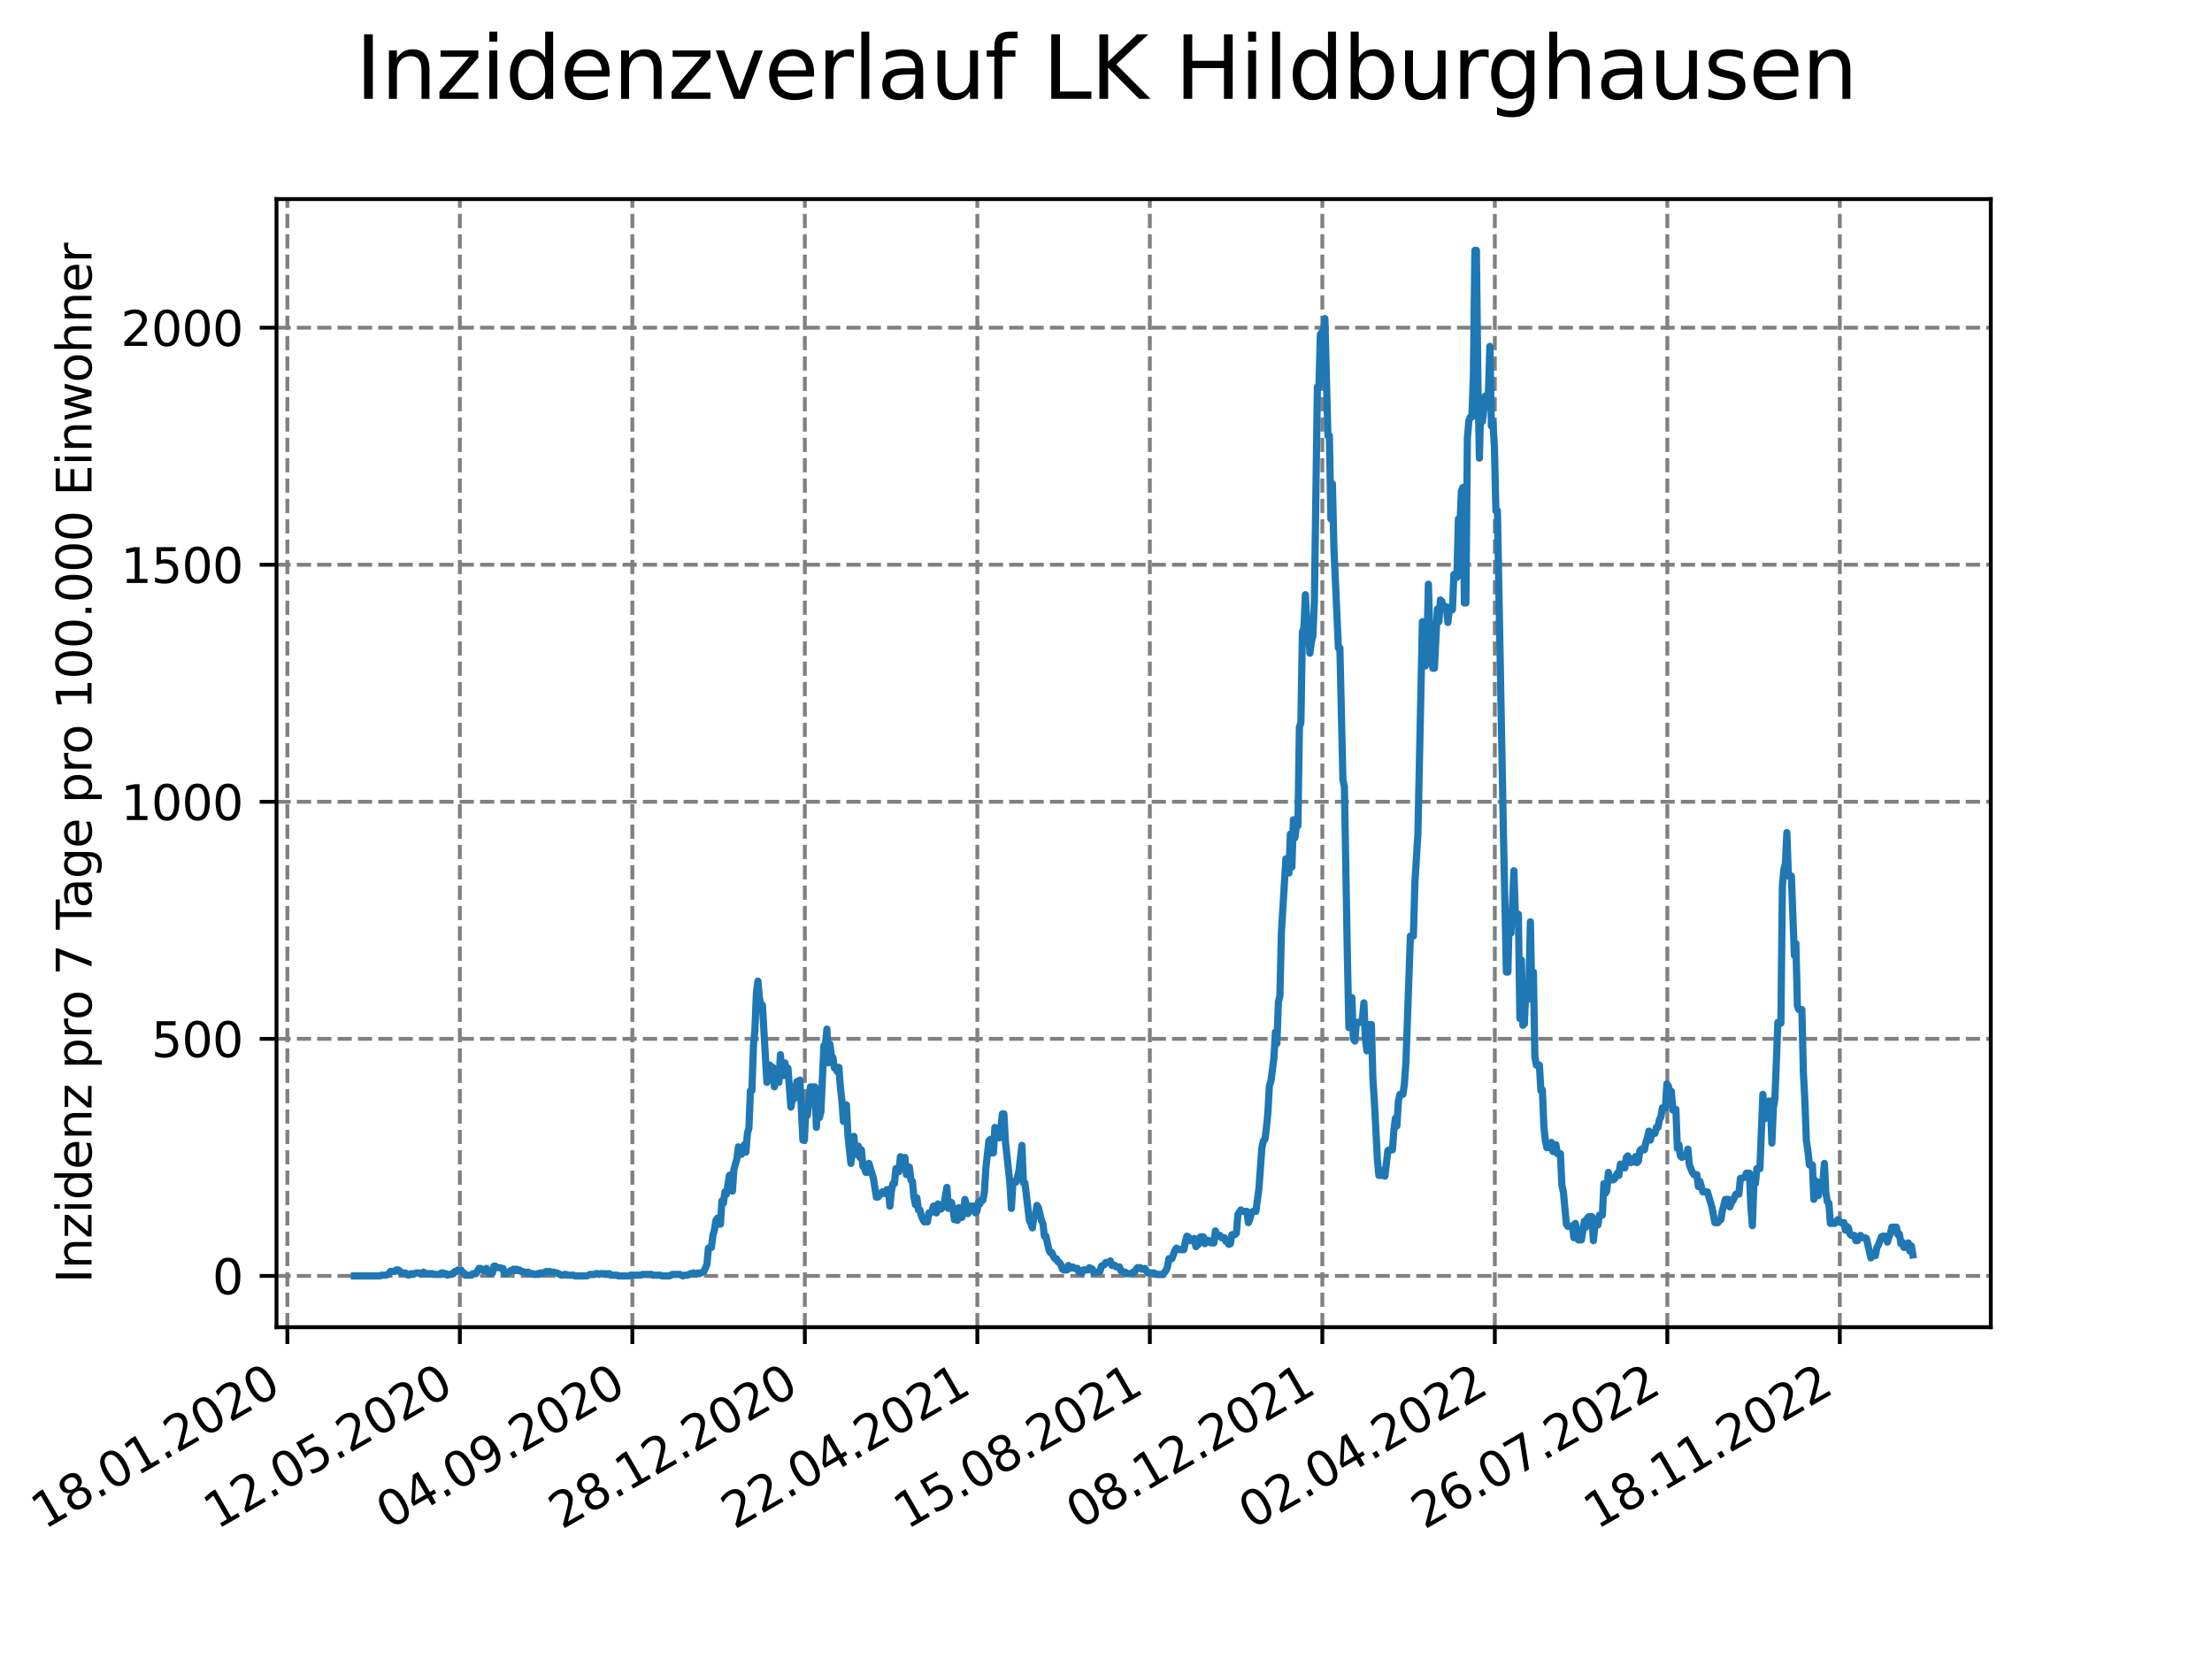 <?xml version="1.0" encoding="utf-8" standalone="no"?>
<!DOCTYPE svg PUBLIC "-//W3C//DTD SVG 1.1//EN"
  "http://www.w3.org/Graphics/SVG/1.1/DTD/svg11.dtd">
<svg xmlns:xlink="http://www.w3.org/1999/xlink" width="460.8pt" height="345.6pt" viewBox="0 0 460.8 345.6" xmlns="http://www.w3.org/2000/svg" version="1.1">
 <defs>
  <style type="text/css">*{stroke-linejoin: round; stroke-linecap: butt}</style>
 </defs>
 <g id="figure_1">
  <g id="patch_1">
   <path d="M 0 345.6 
L 460.8 345.6 
L 460.8 0 
L 0 0 
z
" style="fill: #ffffff"/>
  </g>
  <g id="axes_1">
   <g id="patch_2">
    <path d="M 57.6 276.48 
L 414.72 276.48 
L 414.72 41.472 
L 57.6 41.472 
z
" style="fill: #ffffff"/>
   </g>
   <g id="matplotlib.axis_1">
    <g id="xtick_1">
     <g id="line2d_1">
      <path d="M 59.863 276.48 
L 59.863 41.472 
" clip-path="url(#p489635bf9c)" style="fill: none; stroke-dasharray: 2.96,1.28; stroke-dashoffset: 0; stroke: #808080; stroke-width: 0.8"/>
     </g>
     <g id="line2d_2">
      <defs>
       <path id="m0b607a94d4" d="M 0 0 
L 0 3.5 
" style="stroke: #000000; stroke-width: 0.8"/>
      </defs>
      <g>
       <use xlink:href="#m0b607a94d4" x="59.863" y="276.48" style="stroke: #000000; stroke-width: 0.8"/>
      </g>
     </g>
     <g id="text_1">
      <!-- 18.01.2020 -->
      <g transform="translate(9.238 318.689) rotate(-30) scale(0.1 -0.1)">
       <defs>
        <path id="DejaVuSans-31" d="M 794 531 
L 1825 531 
L 1825 4091 
L 703 3866 
L 703 4441 
L 1819 4666 
L 2450 4666 
L 2450 531 
L 3481 531 
L 3481 0 
L 794 0 
L 794 531 
z
" transform="scale(0.016)"/>
        <path id="DejaVuSans-38" d="M 2034 2216 
Q 1584 2216 1326 1975 
Q 1069 1734 1069 1313 
Q 1069 891 1326 650 
Q 1584 409 2034 409 
Q 2484 409 2743 651 
Q 3003 894 3003 1313 
Q 3003 1734 2745 1975 
Q 2488 2216 2034 2216 
z
M 1403 2484 
Q 997 2584 770 2862 
Q 544 3141 544 3541 
Q 544 4100 942 4425 
Q 1341 4750 2034 4750 
Q 2731 4750 3128 4425 
Q 3525 4100 3525 3541 
Q 3525 3141 3298 2862 
Q 3072 2584 2669 2484 
Q 3125 2378 3379 2068 
Q 3634 1759 3634 1313 
Q 3634 634 3220 271 
Q 2806 -91 2034 -91 
Q 1263 -91 848 271 
Q 434 634 434 1313 
Q 434 1759 690 2068 
Q 947 2378 1403 2484 
z
M 1172 3481 
Q 1172 3119 1398 2916 
Q 1625 2713 2034 2713 
Q 2441 2713 2670 2916 
Q 2900 3119 2900 3481 
Q 2900 3844 2670 4047 
Q 2441 4250 2034 4250 
Q 1625 4250 1398 4047 
Q 1172 3844 1172 3481 
z
" transform="scale(0.016)"/>
        <path id="DejaVuSans-2e" d="M 684 794 
L 1344 794 
L 1344 0 
L 684 0 
L 684 794 
z
" transform="scale(0.016)"/>
        <path id="DejaVuSans-30" d="M 2034 4250 
Q 1547 4250 1301 3770 
Q 1056 3291 1056 2328 
Q 1056 1369 1301 889 
Q 1547 409 2034 409 
Q 2525 409 2770 889 
Q 3016 1369 3016 2328 
Q 3016 3291 2770 3770 
Q 2525 4250 2034 4250 
z
M 2034 4750 
Q 2819 4750 3233 4129 
Q 3647 3509 3647 2328 
Q 3647 1150 3233 529 
Q 2819 -91 2034 -91 
Q 1250 -91 836 529 
Q 422 1150 422 2328 
Q 422 3509 836 4129 
Q 1250 4750 2034 4750 
z
" transform="scale(0.016)"/>
        <path id="DejaVuSans-32" d="M 1228 531 
L 3431 531 
L 3431 0 
L 469 0 
L 469 531 
Q 828 903 1448 1529 
Q 2069 2156 2228 2338 
Q 2531 2678 2651 2914 
Q 2772 3150 2772 3378 
Q 2772 3750 2511 3984 
Q 2250 4219 1831 4219 
Q 1534 4219 1204 4116 
Q 875 4013 500 3803 
L 500 4441 
Q 881 4594 1212 4672 
Q 1544 4750 1819 4750 
Q 2544 4750 2975 4387 
Q 3406 4025 3406 3419 
Q 3406 3131 3298 2873 
Q 3191 2616 2906 2266 
Q 2828 2175 2409 1742 
Q 1991 1309 1228 531 
z
" transform="scale(0.016)"/>
       </defs>
       <use xlink:href="#DejaVuSans-31"/>
       <use xlink:href="#DejaVuSans-38" x="63.623"/>
       <use xlink:href="#DejaVuSans-2e" x="127.246"/>
       <use xlink:href="#DejaVuSans-30" x="159.033"/>
       <use xlink:href="#DejaVuSans-31" x="222.656"/>
       <use xlink:href="#DejaVuSans-2e" x="286.279"/>
       <use xlink:href="#DejaVuSans-32" x="318.066"/>
       <use xlink:href="#DejaVuSans-30" x="381.689"/>
       <use xlink:href="#DejaVuSans-32" x="445.312"/>
       <use xlink:href="#DejaVuSans-30" x="508.936"/>
      </g>
     </g>
    </g>
    <g id="xtick_2">
     <g id="line2d_3">
      <path d="M 95.797 276.48 
L 95.797 41.472 
" clip-path="url(#p489635bf9c)" style="fill: none; stroke-dasharray: 2.96,1.28; stroke-dashoffset: 0; stroke: #808080; stroke-width: 0.8"/>
     </g>
     <g id="line2d_4">
      <g>
       <use xlink:href="#m0b607a94d4" x="95.797" y="276.48" style="stroke: #000000; stroke-width: 0.8"/>
      </g>
     </g>
     <g id="text_2">
      <!-- 12.05.2020 -->
      <g transform="translate(45.171 318.689) rotate(-30) scale(0.1 -0.1)">
       <defs>
        <path id="DejaVuSans-35" d="M 691 4666 
L 3169 4666 
L 3169 4134 
L 1269 4134 
L 1269 2991 
Q 1406 3038 1543 3061 
Q 1681 3084 1819 3084 
Q 2600 3084 3056 2656 
Q 3513 2228 3513 1497 
Q 3513 744 3044 326 
Q 2575 -91 1722 -91 
Q 1428 -91 1123 -41 
Q 819 9 494 109 
L 494 744 
Q 775 591 1075 516 
Q 1375 441 1709 441 
Q 2250 441 2565 725 
Q 2881 1009 2881 1497 
Q 2881 1984 2565 2268 
Q 2250 2553 1709 2553 
Q 1456 2553 1204 2497 
Q 953 2441 691 2322 
L 691 4666 
z
" transform="scale(0.016)"/>
       </defs>
       <use xlink:href="#DejaVuSans-31"/>
       <use xlink:href="#DejaVuSans-32" x="63.623"/>
       <use xlink:href="#DejaVuSans-2e" x="127.246"/>
       <use xlink:href="#DejaVuSans-30" x="159.033"/>
       <use xlink:href="#DejaVuSans-35" x="222.656"/>
       <use xlink:href="#DejaVuSans-2e" x="286.279"/>
       <use xlink:href="#DejaVuSans-32" x="318.066"/>
       <use xlink:href="#DejaVuSans-30" x="381.689"/>
       <use xlink:href="#DejaVuSans-32" x="445.312"/>
       <use xlink:href="#DejaVuSans-30" x="508.936"/>
      </g>
     </g>
    </g>
    <g id="xtick_3">
     <g id="line2d_5">
      <path d="M 131.73 276.48 
L 131.73 41.472 
" clip-path="url(#p489635bf9c)" style="fill: none; stroke-dasharray: 2.96,1.28; stroke-dashoffset: 0; stroke: #808080; stroke-width: 0.8"/>
     </g>
     <g id="line2d_6">
      <g>
       <use xlink:href="#m0b607a94d4" x="131.73" y="276.48" style="stroke: #000000; stroke-width: 0.8"/>
      </g>
     </g>
     <g id="text_3">
      <!-- 04.09.2020 -->
      <g transform="translate(81.105 318.689) rotate(-30) scale(0.1 -0.1)">
       <defs>
        <path id="DejaVuSans-34" d="M 2419 4116 
L 825 1625 
L 2419 1625 
L 2419 4116 
z
M 2253 4666 
L 3047 4666 
L 3047 1625 
L 3713 1625 
L 3713 1100 
L 3047 1100 
L 3047 0 
L 2419 0 
L 2419 1100 
L 313 1100 
L 313 1709 
L 2253 4666 
z
" transform="scale(0.016)"/>
        <path id="DejaVuSans-39" d="M 703 97 
L 703 672 
Q 941 559 1184 500 
Q 1428 441 1663 441 
Q 2288 441 2617 861 
Q 2947 1281 2994 2138 
Q 2813 1869 2534 1725 
Q 2256 1581 1919 1581 
Q 1219 1581 811 2004 
Q 403 2428 403 3163 
Q 403 3881 828 4315 
Q 1253 4750 1959 4750 
Q 2769 4750 3195 4129 
Q 3622 3509 3622 2328 
Q 3622 1225 3098 567 
Q 2575 -91 1691 -91 
Q 1453 -91 1209 -44 
Q 966 3 703 97 
z
M 1959 2075 
Q 2384 2075 2632 2365 
Q 2881 2656 2881 3163 
Q 2881 3666 2632 3958 
Q 2384 4250 1959 4250 
Q 1534 4250 1286 3958 
Q 1038 3666 1038 3163 
Q 1038 2656 1286 2365 
Q 1534 2075 1959 2075 
z
" transform="scale(0.016)"/>
       </defs>
       <use xlink:href="#DejaVuSans-30"/>
       <use xlink:href="#DejaVuSans-34" x="63.623"/>
       <use xlink:href="#DejaVuSans-2e" x="127.246"/>
       <use xlink:href="#DejaVuSans-30" x="159.033"/>
       <use xlink:href="#DejaVuSans-39" x="222.656"/>
       <use xlink:href="#DejaVuSans-2e" x="286.279"/>
       <use xlink:href="#DejaVuSans-32" x="318.066"/>
       <use xlink:href="#DejaVuSans-30" x="381.689"/>
       <use xlink:href="#DejaVuSans-32" x="445.312"/>
       <use xlink:href="#DejaVuSans-30" x="508.936"/>
      </g>
     </g>
    </g>
    <g id="xtick_4">
     <g id="line2d_7">
      <path d="M 167.664 276.48 
L 167.664 41.472 
" clip-path="url(#p489635bf9c)" style="fill: none; stroke-dasharray: 2.96,1.28; stroke-dashoffset: 0; stroke: #808080; stroke-width: 0.8"/>
     </g>
     <g id="line2d_8">
      <g>
       <use xlink:href="#m0b607a94d4" x="167.664" y="276.48" style="stroke: #000000; stroke-width: 0.8"/>
      </g>
     </g>
     <g id="text_4">
      <!-- 28.12.2020 -->
      <g transform="translate(117.039 318.689) rotate(-30) scale(0.1 -0.1)">
       <use xlink:href="#DejaVuSans-32"/>
       <use xlink:href="#DejaVuSans-38" x="63.623"/>
       <use xlink:href="#DejaVuSans-2e" x="127.246"/>
       <use xlink:href="#DejaVuSans-31" x="159.033"/>
       <use xlink:href="#DejaVuSans-32" x="222.656"/>
       <use xlink:href="#DejaVuSans-2e" x="286.279"/>
       <use xlink:href="#DejaVuSans-32" x="318.066"/>
       <use xlink:href="#DejaVuSans-30" x="381.689"/>
       <use xlink:href="#DejaVuSans-32" x="445.312"/>
       <use xlink:href="#DejaVuSans-30" x="508.936"/>
      </g>
     </g>
    </g>
    <g id="xtick_5">
     <g id="line2d_9">
      <path d="M 203.598 276.48 
L 203.598 41.472 
" clip-path="url(#p489635bf9c)" style="fill: none; stroke-dasharray: 2.96,1.28; stroke-dashoffset: 0; stroke: #808080; stroke-width: 0.8"/>
     </g>
     <g id="line2d_10">
      <g>
       <use xlink:href="#m0b607a94d4" x="203.598" y="276.48" style="stroke: #000000; stroke-width: 0.8"/>
      </g>
     </g>
     <g id="text_5">
      <!-- 22.04.2021 -->
      <g transform="translate(152.973 318.689) rotate(-30) scale(0.1 -0.1)">
       <use xlink:href="#DejaVuSans-32"/>
       <use xlink:href="#DejaVuSans-32" x="63.623"/>
       <use xlink:href="#DejaVuSans-2e" x="127.246"/>
       <use xlink:href="#DejaVuSans-30" x="159.033"/>
       <use xlink:href="#DejaVuSans-34" x="222.656"/>
       <use xlink:href="#DejaVuSans-2e" x="286.279"/>
       <use xlink:href="#DejaVuSans-32" x="318.066"/>
       <use xlink:href="#DejaVuSans-30" x="381.689"/>
       <use xlink:href="#DejaVuSans-32" x="445.312"/>
       <use xlink:href="#DejaVuSans-31" x="508.936"/>
      </g>
     </g>
    </g>
    <g id="xtick_6">
     <g id="line2d_11">
      <path d="M 239.532 276.48 
L 239.532 41.472 
" clip-path="url(#p489635bf9c)" style="fill: none; stroke-dasharray: 2.96,1.28; stroke-dashoffset: 0; stroke: #808080; stroke-width: 0.8"/>
     </g>
     <g id="line2d_12">
      <g>
       <use xlink:href="#m0b607a94d4" x="239.532" y="276.48" style="stroke: #000000; stroke-width: 0.8"/>
      </g>
     </g>
     <g id="text_6">
      <!-- 15.08.2021 -->
      <g transform="translate(188.907 318.689) rotate(-30) scale(0.1 -0.1)">
       <use xlink:href="#DejaVuSans-31"/>
       <use xlink:href="#DejaVuSans-35" x="63.623"/>
       <use xlink:href="#DejaVuSans-2e" x="127.246"/>
       <use xlink:href="#DejaVuSans-30" x="159.033"/>
       <use xlink:href="#DejaVuSans-38" x="222.656"/>
       <use xlink:href="#DejaVuSans-2e" x="286.279"/>
       <use xlink:href="#DejaVuSans-32" x="318.066"/>
       <use xlink:href="#DejaVuSans-30" x="381.689"/>
       <use xlink:href="#DejaVuSans-32" x="445.312"/>
       <use xlink:href="#DejaVuSans-31" x="508.936"/>
      </g>
     </g>
    </g>
    <g id="xtick_7">
     <g id="line2d_13">
      <path d="M 275.466 276.48 
L 275.466 41.472 
" clip-path="url(#p489635bf9c)" style="fill: none; stroke-dasharray: 2.96,1.28; stroke-dashoffset: 0; stroke: #808080; stroke-width: 0.8"/>
     </g>
     <g id="line2d_14">
      <g>
       <use xlink:href="#m0b607a94d4" x="275.466" y="276.48" style="stroke: #000000; stroke-width: 0.8"/>
      </g>
     </g>
     <g id="text_7">
      <!-- 08.12.2021 -->
      <g transform="translate(224.841 318.689) rotate(-30) scale(0.1 -0.1)">
       <use xlink:href="#DejaVuSans-30"/>
       <use xlink:href="#DejaVuSans-38" x="63.623"/>
       <use xlink:href="#DejaVuSans-2e" x="127.246"/>
       <use xlink:href="#DejaVuSans-31" x="159.033"/>
       <use xlink:href="#DejaVuSans-32" x="222.656"/>
       <use xlink:href="#DejaVuSans-2e" x="286.279"/>
       <use xlink:href="#DejaVuSans-32" x="318.066"/>
       <use xlink:href="#DejaVuSans-30" x="381.689"/>
       <use xlink:href="#DejaVuSans-32" x="445.312"/>
       <use xlink:href="#DejaVuSans-31" x="508.936"/>
      </g>
     </g>
    </g>
    <g id="xtick_8">
     <g id="line2d_15">
      <path d="M 311.4 276.48 
L 311.4 41.472 
" clip-path="url(#p489635bf9c)" style="fill: none; stroke-dasharray: 2.96,1.28; stroke-dashoffset: 0; stroke: #808080; stroke-width: 0.8"/>
     </g>
     <g id="line2d_16">
      <g>
       <use xlink:href="#m0b607a94d4" x="311.4" y="276.48" style="stroke: #000000; stroke-width: 0.8"/>
      </g>
     </g>
     <g id="text_8">
      <!-- 02.04.2022 -->
      <g transform="translate(260.775 318.689) rotate(-30) scale(0.1 -0.1)">
       <use xlink:href="#DejaVuSans-30"/>
       <use xlink:href="#DejaVuSans-32" x="63.623"/>
       <use xlink:href="#DejaVuSans-2e" x="127.246"/>
       <use xlink:href="#DejaVuSans-30" x="159.033"/>
       <use xlink:href="#DejaVuSans-34" x="222.656"/>
       <use xlink:href="#DejaVuSans-2e" x="286.279"/>
       <use xlink:href="#DejaVuSans-32" x="318.066"/>
       <use xlink:href="#DejaVuSans-30" x="381.689"/>
       <use xlink:href="#DejaVuSans-32" x="445.312"/>
       <use xlink:href="#DejaVuSans-32" x="508.936"/>
      </g>
     </g>
    </g>
    <g id="xtick_9">
     <g id="line2d_17">
      <path d="M 347.334 276.48 
L 347.334 41.472 
" clip-path="url(#p489635bf9c)" style="fill: none; stroke-dasharray: 2.96,1.28; stroke-dashoffset: 0; stroke: #808080; stroke-width: 0.8"/>
     </g>
     <g id="line2d_18">
      <g>
       <use xlink:href="#m0b607a94d4" x="347.334" y="276.48" style="stroke: #000000; stroke-width: 0.8"/>
      </g>
     </g>
     <g id="text_9">
      <!-- 26.07.2022 -->
      <g transform="translate(296.708 318.689) rotate(-30) scale(0.1 -0.1)">
       <defs>
        <path id="DejaVuSans-36" d="M 2113 2584 
Q 1688 2584 1439 2293 
Q 1191 2003 1191 1497 
Q 1191 994 1439 701 
Q 1688 409 2113 409 
Q 2538 409 2786 701 
Q 3034 994 3034 1497 
Q 3034 2003 2786 2293 
Q 2538 2584 2113 2584 
z
M 3366 4563 
L 3366 3988 
Q 3128 4100 2886 4159 
Q 2644 4219 2406 4219 
Q 1781 4219 1451 3797 
Q 1122 3375 1075 2522 
Q 1259 2794 1537 2939 
Q 1816 3084 2150 3084 
Q 2853 3084 3261 2657 
Q 3669 2231 3669 1497 
Q 3669 778 3244 343 
Q 2819 -91 2113 -91 
Q 1303 -91 875 529 
Q 447 1150 447 2328 
Q 447 3434 972 4092 
Q 1497 4750 2381 4750 
Q 2619 4750 2861 4703 
Q 3103 4656 3366 4563 
z
" transform="scale(0.016)"/>
        <path id="DejaVuSans-37" d="M 525 4666 
L 3525 4666 
L 3525 4397 
L 1831 0 
L 1172 0 
L 2766 4134 
L 525 4134 
L 525 4666 
z
" transform="scale(0.016)"/>
       </defs>
       <use xlink:href="#DejaVuSans-32"/>
       <use xlink:href="#DejaVuSans-36" x="63.623"/>
       <use xlink:href="#DejaVuSans-2e" x="127.246"/>
       <use xlink:href="#DejaVuSans-30" x="159.033"/>
       <use xlink:href="#DejaVuSans-37" x="222.656"/>
       <use xlink:href="#DejaVuSans-2e" x="286.279"/>
       <use xlink:href="#DejaVuSans-32" x="318.066"/>
       <use xlink:href="#DejaVuSans-30" x="381.689"/>
       <use xlink:href="#DejaVuSans-32" x="445.312"/>
       <use xlink:href="#DejaVuSans-32" x="508.936"/>
      </g>
     </g>
    </g>
    <g id="xtick_10">
     <g id="line2d_19">
      <path d="M 383.267 276.48 
L 383.267 41.472 
" clip-path="url(#p489635bf9c)" style="fill: none; stroke-dasharray: 2.96,1.28; stroke-dashoffset: 0; stroke: #808080; stroke-width: 0.8"/>
     </g>
     <g id="line2d_20">
      <g>
       <use xlink:href="#m0b607a94d4" x="383.267" y="276.48" style="stroke: #000000; stroke-width: 0.8"/>
      </g>
     </g>
     <g id="text_10">
      <!-- 18.11.2022 -->
      <g transform="translate(332.642 318.689) rotate(-30) scale(0.1 -0.1)">
       <use xlink:href="#DejaVuSans-31"/>
       <use xlink:href="#DejaVuSans-38" x="63.623"/>
       <use xlink:href="#DejaVuSans-2e" x="127.246"/>
       <use xlink:href="#DejaVuSans-31" x="159.033"/>
       <use xlink:href="#DejaVuSans-31" x="222.656"/>
       <use xlink:href="#DejaVuSans-2e" x="286.279"/>
       <use xlink:href="#DejaVuSans-32" x="318.066"/>
       <use xlink:href="#DejaVuSans-30" x="381.689"/>
       <use xlink:href="#DejaVuSans-32" x="445.312"/>
       <use xlink:href="#DejaVuSans-32" x="508.936"/>
      </g>
     </g>
    </g>
   </g>
   <g id="matplotlib.axis_2">
    <g id="ytick_1">
     <g id="line2d_21">
      <path d="M 57.6 265.798 
L 414.72 265.798 
" clip-path="url(#p489635bf9c)" style="fill: none; stroke-dasharray: 2.96,1.28; stroke-dashoffset: 0; stroke: #808080; stroke-width: 0.8"/>
     </g>
     <g id="line2d_22">
      <defs>
       <path id="m9135c01763" d="M 0 0 
L -3.5 0 
" style="stroke: #000000; stroke-width: 0.8"/>
      </defs>
      <g>
       <use xlink:href="#m9135c01763" x="57.6" y="265.798" style="stroke: #000000; stroke-width: 0.8"/>
      </g>
     </g>
     <g id="text_11">
      <!-- 0 -->
      <g transform="translate(44.237 269.597) scale(0.1 -0.1)">
       <use xlink:href="#DejaVuSans-30"/>
      </g>
     </g>
    </g>
    <g id="ytick_2">
     <g id="line2d_23">
      <path d="M 57.6 216.414 
L 414.72 216.414 
" clip-path="url(#p489635bf9c)" style="fill: none; stroke-dasharray: 2.96,1.28; stroke-dashoffset: 0; stroke: #808080; stroke-width: 0.8"/>
     </g>
     <g id="line2d_24">
      <g>
       <use xlink:href="#m9135c01763" x="57.6" y="216.414" style="stroke: #000000; stroke-width: 0.8"/>
      </g>
     </g>
     <g id="text_12">
      <!-- 500 -->
      <g transform="translate(31.512 220.213) scale(0.1 -0.1)">
       <use xlink:href="#DejaVuSans-35"/>
       <use xlink:href="#DejaVuSans-30" x="63.623"/>
       <use xlink:href="#DejaVuSans-30" x="127.246"/>
      </g>
     </g>
    </g>
    <g id="ytick_3">
     <g id="line2d_25">
      <path d="M 57.6 167.029 
L 414.72 167.029 
" clip-path="url(#p489635bf9c)" style="fill: none; stroke-dasharray: 2.96,1.28; stroke-dashoffset: 0; stroke: #808080; stroke-width: 0.8"/>
     </g>
     <g id="line2d_26">
      <g>
       <use xlink:href="#m9135c01763" x="57.6" y="167.029" style="stroke: #000000; stroke-width: 0.8"/>
      </g>
     </g>
     <g id="text_13">
      <!-- 1000 -->
      <g transform="translate(25.15 170.829) scale(0.1 -0.1)">
       <use xlink:href="#DejaVuSans-31"/>
       <use xlink:href="#DejaVuSans-30" x="63.623"/>
       <use xlink:href="#DejaVuSans-30" x="127.246"/>
       <use xlink:href="#DejaVuSans-30" x="190.869"/>
      </g>
     </g>
    </g>
    <g id="ytick_4">
     <g id="line2d_27">
      <path d="M 57.6 117.645 
L 414.72 117.645 
" clip-path="url(#p489635bf9c)" style="fill: none; stroke-dasharray: 2.96,1.28; stroke-dashoffset: 0; stroke: #808080; stroke-width: 0.8"/>
     </g>
     <g id="line2d_28">
      <g>
       <use xlink:href="#m9135c01763" x="57.6" y="117.645" style="stroke: #000000; stroke-width: 0.8"/>
      </g>
     </g>
     <g id="text_14">
      <!-- 1500 -->
      <g transform="translate(25.15 121.444) scale(0.1 -0.1)">
       <use xlink:href="#DejaVuSans-31"/>
       <use xlink:href="#DejaVuSans-35" x="63.623"/>
       <use xlink:href="#DejaVuSans-30" x="127.246"/>
       <use xlink:href="#DejaVuSans-30" x="190.869"/>
      </g>
     </g>
    </g>
    <g id="ytick_5">
     <g id="line2d_29">
      <path d="M 57.6 68.261 
L 414.72 68.261 
" clip-path="url(#p489635bf9c)" style="fill: none; stroke-dasharray: 2.96,1.28; stroke-dashoffset: 0; stroke: #808080; stroke-width: 0.8"/>
     </g>
     <g id="line2d_30">
      <g>
       <use xlink:href="#m9135c01763" x="57.6" y="68.261" style="stroke: #000000; stroke-width: 0.8"/>
      </g>
     </g>
     <g id="text_15">
      <!-- 2000 -->
      <g transform="translate(25.15 72.06) scale(0.1 -0.1)">
       <use xlink:href="#DejaVuSans-32"/>
       <use xlink:href="#DejaVuSans-30" x="63.623"/>
       <use xlink:href="#DejaVuSans-30" x="127.246"/>
       <use xlink:href="#DejaVuSans-30" x="190.869"/>
      </g>
     </g>
    </g>
    <g id="text_16">
     <!-- Inzidenz pro 7 Tage pro 100.000 Einwohner -->
     <g transform="translate(19.07 267.301) rotate(-90) scale(0.1 -0.1)">
      <defs>
       <path id="DejaVuSans-49" d="M 628 4666 
L 1259 4666 
L 1259 0 
L 628 0 
L 628 4666 
z
" transform="scale(0.016)"/>
       <path id="DejaVuSans-6e" d="M 3513 2113 
L 3513 0 
L 2938 0 
L 2938 2094 
Q 2938 2591 2744 2837 
Q 2550 3084 2163 3084 
Q 1697 3084 1428 2787 
Q 1159 2491 1159 1978 
L 1159 0 
L 581 0 
L 581 3500 
L 1159 3500 
L 1159 2956 
Q 1366 3272 1645 3428 
Q 1925 3584 2291 3584 
Q 2894 3584 3203 3211 
Q 3513 2838 3513 2113 
z
" transform="scale(0.016)"/>
       <path id="DejaVuSans-7a" d="M 353 3500 
L 3084 3500 
L 3084 2975 
L 922 459 
L 3084 459 
L 3084 0 
L 275 0 
L 275 525 
L 2438 3041 
L 353 3041 
L 353 3500 
z
" transform="scale(0.016)"/>
       <path id="DejaVuSans-69" d="M 603 3500 
L 1178 3500 
L 1178 0 
L 603 0 
L 603 3500 
z
M 603 4863 
L 1178 4863 
L 1178 4134 
L 603 4134 
L 603 4863 
z
" transform="scale(0.016)"/>
       <path id="DejaVuSans-64" d="M 2906 2969 
L 2906 4863 
L 3481 4863 
L 3481 0 
L 2906 0 
L 2906 525 
Q 2725 213 2448 61 
Q 2172 -91 1784 -91 
Q 1150 -91 751 415 
Q 353 922 353 1747 
Q 353 2572 751 3078 
Q 1150 3584 1784 3584 
Q 2172 3584 2448 3432 
Q 2725 3281 2906 2969 
z
M 947 1747 
Q 947 1113 1208 752 
Q 1469 391 1925 391 
Q 2381 391 2643 752 
Q 2906 1113 2906 1747 
Q 2906 2381 2643 2742 
Q 2381 3103 1925 3103 
Q 1469 3103 1208 2742 
Q 947 2381 947 1747 
z
" transform="scale(0.016)"/>
       <path id="DejaVuSans-65" d="M 3597 1894 
L 3597 1613 
L 953 1613 
Q 991 1019 1311 708 
Q 1631 397 2203 397 
Q 2534 397 2845 478 
Q 3156 559 3463 722 
L 3463 178 
Q 3153 47 2828 -22 
Q 2503 -91 2169 -91 
Q 1331 -91 842 396 
Q 353 884 353 1716 
Q 353 2575 817 3079 
Q 1281 3584 2069 3584 
Q 2775 3584 3186 3129 
Q 3597 2675 3597 1894 
z
M 3022 2063 
Q 3016 2534 2758 2815 
Q 2500 3097 2075 3097 
Q 1594 3097 1305 2825 
Q 1016 2553 972 2059 
L 3022 2063 
z
" transform="scale(0.016)"/>
       <path id="DejaVuSans-20" transform="scale(0.016)"/>
       <path id="DejaVuSans-70" d="M 1159 525 
L 1159 -1331 
L 581 -1331 
L 581 3500 
L 1159 3500 
L 1159 2969 
Q 1341 3281 1617 3432 
Q 1894 3584 2278 3584 
Q 2916 3584 3314 3078 
Q 3713 2572 3713 1747 
Q 3713 922 3314 415 
Q 2916 -91 2278 -91 
Q 1894 -91 1617 61 
Q 1341 213 1159 525 
z
M 3116 1747 
Q 3116 2381 2855 2742 
Q 2594 3103 2138 3103 
Q 1681 3103 1420 2742 
Q 1159 2381 1159 1747 
Q 1159 1113 1420 752 
Q 1681 391 2138 391 
Q 2594 391 2855 752 
Q 3116 1113 3116 1747 
z
" transform="scale(0.016)"/>
       <path id="DejaVuSans-72" d="M 2631 2963 
Q 2534 3019 2420 3045 
Q 2306 3072 2169 3072 
Q 1681 3072 1420 2755 
Q 1159 2438 1159 1844 
L 1159 0 
L 581 0 
L 581 3500 
L 1159 3500 
L 1159 2956 
Q 1341 3275 1631 3429 
Q 1922 3584 2338 3584 
Q 2397 3584 2469 3576 
Q 2541 3569 2628 3553 
L 2631 2963 
z
" transform="scale(0.016)"/>
       <path id="DejaVuSans-6f" d="M 1959 3097 
Q 1497 3097 1228 2736 
Q 959 2375 959 1747 
Q 959 1119 1226 758 
Q 1494 397 1959 397 
Q 2419 397 2687 759 
Q 2956 1122 2956 1747 
Q 2956 2369 2687 2733 
Q 2419 3097 1959 3097 
z
M 1959 3584 
Q 2709 3584 3137 3096 
Q 3566 2609 3566 1747 
Q 3566 888 3137 398 
Q 2709 -91 1959 -91 
Q 1206 -91 779 398 
Q 353 888 353 1747 
Q 353 2609 779 3096 
Q 1206 3584 1959 3584 
z
" transform="scale(0.016)"/>
       <path id="DejaVuSans-54" d="M -19 4666 
L 3928 4666 
L 3928 4134 
L 2272 4134 
L 2272 0 
L 1638 0 
L 1638 4134 
L -19 4134 
L -19 4666 
z
" transform="scale(0.016)"/>
       <path id="DejaVuSans-61" d="M 2194 1759 
Q 1497 1759 1228 1600 
Q 959 1441 959 1056 
Q 959 750 1161 570 
Q 1363 391 1709 391 
Q 2188 391 2477 730 
Q 2766 1069 2766 1631 
L 2766 1759 
L 2194 1759 
z
M 3341 1997 
L 3341 0 
L 2766 0 
L 2766 531 
Q 2569 213 2275 61 
Q 1981 -91 1556 -91 
Q 1019 -91 701 211 
Q 384 513 384 1019 
Q 384 1609 779 1909 
Q 1175 2209 1959 2209 
L 2766 2209 
L 2766 2266 
Q 2766 2663 2505 2880 
Q 2244 3097 1772 3097 
Q 1472 3097 1187 3025 
Q 903 2953 641 2809 
L 641 3341 
Q 956 3463 1253 3523 
Q 1550 3584 1831 3584 
Q 2591 3584 2966 3190 
Q 3341 2797 3341 1997 
z
" transform="scale(0.016)"/>
       <path id="DejaVuSans-67" d="M 2906 1791 
Q 2906 2416 2648 2759 
Q 2391 3103 1925 3103 
Q 1463 3103 1205 2759 
Q 947 2416 947 1791 
Q 947 1169 1205 825 
Q 1463 481 1925 481 
Q 2391 481 2648 825 
Q 2906 1169 2906 1791 
z
M 3481 434 
Q 3481 -459 3084 -895 
Q 2688 -1331 1869 -1331 
Q 1566 -1331 1297 -1286 
Q 1028 -1241 775 -1147 
L 775 -588 
Q 1028 -725 1275 -790 
Q 1522 -856 1778 -856 
Q 2344 -856 2625 -561 
Q 2906 -266 2906 331 
L 2906 616 
Q 2728 306 2450 153 
Q 2172 0 1784 0 
Q 1141 0 747 490 
Q 353 981 353 1791 
Q 353 2603 747 3093 
Q 1141 3584 1784 3584 
Q 2172 3584 2450 3431 
Q 2728 3278 2906 2969 
L 2906 3500 
L 3481 3500 
L 3481 434 
z
" transform="scale(0.016)"/>
       <path id="DejaVuSans-45" d="M 628 4666 
L 3578 4666 
L 3578 4134 
L 1259 4134 
L 1259 2753 
L 3481 2753 
L 3481 2222 
L 1259 2222 
L 1259 531 
L 3634 531 
L 3634 0 
L 628 0 
L 628 4666 
z
" transform="scale(0.016)"/>
       <path id="DejaVuSans-77" d="M 269 3500 
L 844 3500 
L 1563 769 
L 2278 3500 
L 2956 3500 
L 3675 769 
L 4391 3500 
L 4966 3500 
L 4050 0 
L 3372 0 
L 2619 2869 
L 1863 0 
L 1184 0 
L 269 3500 
z
" transform="scale(0.016)"/>
       <path id="DejaVuSans-68" d="M 3513 2113 
L 3513 0 
L 2938 0 
L 2938 2094 
Q 2938 2591 2744 2837 
Q 2550 3084 2163 3084 
Q 1697 3084 1428 2787 
Q 1159 2491 1159 1978 
L 1159 0 
L 581 0 
L 581 4863 
L 1159 4863 
L 1159 2956 
Q 1366 3272 1645 3428 
Q 1925 3584 2291 3584 
Q 2894 3584 3203 3211 
Q 3513 2838 3513 2113 
z
" transform="scale(0.016)"/>
      </defs>
      <use xlink:href="#DejaVuSans-49"/>
      <use xlink:href="#DejaVuSans-6e" x="29.492"/>
      <use xlink:href="#DejaVuSans-7a" x="92.871"/>
      <use xlink:href="#DejaVuSans-69" x="145.361"/>
      <use xlink:href="#DejaVuSans-64" x="173.145"/>
      <use xlink:href="#DejaVuSans-65" x="236.621"/>
      <use xlink:href="#DejaVuSans-6e" x="298.145"/>
      <use xlink:href="#DejaVuSans-7a" x="361.523"/>
      <use xlink:href="#DejaVuSans-20" x="414.014"/>
      <use xlink:href="#DejaVuSans-70" x="445.801"/>
      <use xlink:href="#DejaVuSans-72" x="509.277"/>
      <use xlink:href="#DejaVuSans-6f" x="548.141"/>
      <use xlink:href="#DejaVuSans-20" x="609.322"/>
      <use xlink:href="#DejaVuSans-37" x="641.109"/>
      <use xlink:href="#DejaVuSans-20" x="704.732"/>
      <use xlink:href="#DejaVuSans-54" x="736.52"/>
      <use xlink:href="#DejaVuSans-61" x="781.104"/>
      <use xlink:href="#DejaVuSans-67" x="842.383"/>
      <use xlink:href="#DejaVuSans-65" x="905.859"/>
      <use xlink:href="#DejaVuSans-20" x="967.383"/>
      <use xlink:href="#DejaVuSans-70" x="999.17"/>
      <use xlink:href="#DejaVuSans-72" x="1062.646"/>
      <use xlink:href="#DejaVuSans-6f" x="1101.51"/>
      <use xlink:href="#DejaVuSans-20" x="1162.691"/>
      <use xlink:href="#DejaVuSans-31" x="1194.479"/>
      <use xlink:href="#DejaVuSans-30" x="1258.102"/>
      <use xlink:href="#DejaVuSans-30" x="1321.725"/>
      <use xlink:href="#DejaVuSans-2e" x="1385.348"/>
      <use xlink:href="#DejaVuSans-30" x="1417.135"/>
      <use xlink:href="#DejaVuSans-30" x="1480.758"/>
      <use xlink:href="#DejaVuSans-30" x="1544.381"/>
      <use xlink:href="#DejaVuSans-20" x="1608.004"/>
      <use xlink:href="#DejaVuSans-45" x="1639.791"/>
      <use xlink:href="#DejaVuSans-69" x="1702.975"/>
      <use xlink:href="#DejaVuSans-6e" x="1730.758"/>
      <use xlink:href="#DejaVuSans-77" x="1794.137"/>
      <use xlink:href="#DejaVuSans-6f" x="1875.924"/>
      <use xlink:href="#DejaVuSans-68" x="1937.105"/>
      <use xlink:href="#DejaVuSans-6e" x="2000.484"/>
      <use xlink:href="#DejaVuSans-65" x="2063.863"/>
      <use xlink:href="#DejaVuSans-72" x="2125.387"/>
     </g>
    </g>
   </g>
   <g id="line2d_31">
    <path d="M 73.833 265.798 
L 79.145 265.798 
L 79.457 265.642 
L 80.395 265.642 
L 81.019 265.329 
L 81.332 264.86 
L 82.269 264.86 
L 82.582 264.548 
L 82.894 264.548 
L 83.207 264.704 
L 83.519 265.173 
L 84.457 265.173 
L 85.082 265.642 
L 85.707 265.329 
L 86.019 265.485 
L 86.644 265.173 
L 87.269 265.173 
L 87.581 265.329 
L 87.894 265.329 
L 88.206 265.016 
L 88.831 265.329 
L 90.081 265.329 
L 90.394 265.485 
L 91.643 265.485 
L 91.956 265.173 
L 92.268 265.173 
L 92.581 265.329 
L 92.893 265.329 
L 93.206 265.642 
L 93.518 265.485 
L 93.831 265.485 
L 94.143 265.329 
L 94.456 265.329 
L 94.768 264.86 
L 95.081 264.86 
L 95.393 264.548 
L 95.706 264.704 
L 96.018 264.548 
L 96.33 265.016 
L 96.643 265.173 
L 96.955 265.642 
L 98.205 265.642 
L 98.518 265.329 
L 99.143 265.329 
L 99.768 264.235 
L 100.08 264.235 
L 100.393 264.391 
L 100.705 264.704 
L 101.017 264.704 
L 101.33 264.235 
L 101.955 265.329 
L 102.267 265.173 
L 102.58 265.173 
L 102.892 263.766 
L 103.205 263.766 
L 103.517 264.079 
L 104.142 264.079 
L 104.455 264.235 
L 104.767 264.235 
L 105.08 265.329 
L 105.392 265.329 
L 106.017 265.016 
L 106.329 264.704 
L 106.642 264.704 
L 106.954 264.391 
L 107.267 264.704 
L 107.579 264.391 
L 107.892 264.704 
L 108.204 264.548 
L 108.517 264.86 
L 108.829 264.86 
L 109.142 265.016 
L 109.454 265.016 
L 109.767 265.173 
L 110.079 265.016 
L 110.392 265.329 
L 111.016 265.329 
L 111.329 265.485 
L 111.641 265.485 
L 111.954 265.329 
L 112.266 265.485 
L 112.579 265.173 
L 113.204 265.173 
L 113.829 264.86 
L 114.141 265.016 
L 114.454 264.86 
L 114.766 265.016 
L 115.391 265.016 
L 115.703 265.173 
L 116.016 265.173 
L 116.953 265.642 
L 117.266 265.642 
L 117.578 265.485 
L 117.891 265.485 
L 118.203 265.642 
L 119.453 265.642 
L 119.766 265.798 
L 122.265 265.798 
L 122.89 265.485 
L 123.828 265.485 
L 124.14 265.329 
L 124.453 265.329 
L 124.765 265.485 
L 125.078 265.329 
L 126.015 265.329 
L 126.327 265.485 
L 126.64 265.329 
L 126.952 265.329 
L 127.265 265.642 
L 128.515 265.642 
L 128.827 265.798 
L 131.014 265.798 
L 131.327 265.642 
L 133.514 265.642 
L 133.827 265.485 
L 135.701 265.485 
L 136.014 265.642 
L 137.576 265.642 
L 137.889 265.798 
L 139.451 265.798 
L 140.076 265.485 
L 141.638 265.485 
L 142.263 265.798 
L 142.576 265.642 
L 143.201 265.642 
L 143.826 265.329 
L 144.138 265.329 
L 144.451 265.173 
L 144.763 265.329 
L 145.075 265.329 
L 145.388 265.173 
L 145.7 265.329 
L 146.638 264.86 
L 147.263 263.454 
L 147.575 260.015 
L 147.888 259.859 
L 148.2 259.859 
L 148.513 257.358 
L 148.825 256.264 
L 149.138 254.233 
L 149.45 253.764 
L 149.763 255.014 
L 150.075 255.014 
L 150.387 250.169 
L 150.7 250.638 
L 151.012 248.294 
L 151.325 248.763 
L 151.95 244.855 
L 152.262 244.699 
L 152.575 248.137 
L 152.887 243.605 
L 153.512 241.417 
L 153.825 238.917 
L 154.137 240.167 
L 154.45 240.479 
L 154.762 239.854 
L 155.074 238.448 
L 155.387 240.011 
L 155.699 236.103 
L 156.012 235.009 
L 156.324 227.195 
L 156.637 227.195 
L 156.949 217.974 
L 157.262 214.536 
L 157.574 206.878 
L 157.887 204.377 
L 158.199 207.816 
L 158.512 209.378 
L 158.824 209.378 
L 159.762 225.476 
L 160.386 221.881 
L 160.699 222.35 
L 161.011 222.35 
L 161.324 226.414 
L 161.636 222.975 
L 161.949 223.6 
L 162.261 225.476 
L 162.574 219.693 
L 162.886 224.069 
L 163.199 224.069 
L 163.511 221.412 
L 163.824 223.288 
L 164.136 222.506 
L 164.761 230.633 
L 165.073 228.914 
L 165.386 228.914 
L 166.011 225.32 
L 166.323 225.32 
L 166.636 225.007 
L 167.261 237.51 
L 167.573 237.51 
L 167.886 230.633 
L 168.198 232.353 
L 168.823 226.414 
L 169.76 226.414 
L 170.073 234.853 
L 170.385 227.664 
L 170.698 232.821 
L 171.01 231.571 
L 171.635 217.818 
L 171.948 217.818 
L 172.26 214.38 
L 172.573 221.412 
L 172.885 217.505 
L 173.198 220.006 
L 173.51 220.318 
L 173.823 222.506 
L 174.135 222.506 
L 174.448 223.288 
L 174.76 222.35 
L 175.072 226.57 
L 175.385 229.227 
L 175.697 233.603 
L 176.01 230.164 
L 176.322 230.164 
L 176.635 236.416 
L 177.26 242.355 
L 177.572 238.917 
L 177.885 236.729 
L 178.197 240.479 
L 178.51 240.479 
L 178.822 238.76 
L 179.135 241.105 
L 179.447 239.542 
L 179.759 242.98 
L 180.072 243.293 
L 180.384 244.23 
L 180.697 244.23 
L 181.009 242.355 
L 181.947 245.481 
L 182.572 249.388 
L 182.884 249.388 
L 183.822 248.294 
L 184.134 248.606 
L 184.446 248.606 
L 184.759 247.825 
L 185.071 247.825 
L 185.384 251.263 
L 185.696 248.137 
L 186.009 246.575 
L 186.321 246.575 
L 186.634 243.449 
L 186.946 244.074 
L 187.259 244.074 
L 187.571 240.948 
L 187.884 243.293 
L 188.196 241.73 
L 188.509 241.105 
L 188.821 244.699 
L 189.134 243.136 
L 189.446 243.136 
L 189.758 245.793 
L 190.071 246.106 
L 190.383 249.388 
L 190.696 250.951 
L 191.008 249.544 
L 191.321 252.045 
L 191.633 252.045 
L 191.946 253.295 
L 192.258 254.076 
L 192.571 254.545 
L 192.883 254.389 
L 193.196 254.545 
L 193.508 252.67 
L 193.821 252.67 
L 194.133 252.357 
L 194.445 251.263 
L 194.758 252.513 
L 195.07 252.67 
L 195.383 250.794 
L 195.695 251.888 
L 196.008 251.888 
L 196.32 251.576 
L 196.633 250.951 
L 197.258 247.356 
L 197.57 251.732 
L 197.883 250.482 
L 198.195 250.482 
L 198.508 251.732 
L 198.82 254.076 
L 199.133 253.92 
L 199.445 254.233 
L 199.757 251.576 
L 200.07 253.607 
L 200.382 253.607 
L 200.695 252.513 
L 201.007 249.857 
L 201.32 250.951 
L 201.632 252.826 
L 201.945 252.201 
L 202.257 251.263 
L 202.882 251.263 
L 203.195 252.67 
L 203.507 252.357 
L 203.82 250.482 
L 204.132 250.794 
L 204.444 250.013 
L 204.757 250.013 
L 205.069 248.294 
L 205.382 243.293 
L 206.007 237.666 
L 206.319 237.354 
L 206.632 240.167 
L 206.944 240.167 
L 207.257 234.853 
L 207.569 235.791 
L 207.882 235.009 
L 208.194 237.041 
L 208.507 235.009 
L 208.819 232.04 
L 209.131 232.04 
L 209.444 237.823 
L 210.381 246.418 
L 210.694 251.732 
L 211.006 246.262 
L 211.631 246.262 
L 212.256 244.074 
L 212.881 238.604 
L 213.194 246.418 
L 213.506 246.418 
L 214.443 254.233 
L 214.756 254.858 
L 215.068 255.795 
L 215.381 253.295 
L 215.693 253.295 
L 216.006 251.107 
L 216.318 251.576 
L 216.943 254.233 
L 217.256 254.858 
L 217.568 257.515 
L 217.881 257.515 
L 218.506 260.328 
L 218.818 260.953 
L 219.13 260.953 
L 219.443 261.734 
L 219.755 262.203 
L 220.068 262.203 
L 220.38 262.828 
L 220.693 262.985 
L 221.005 263.454 
L 221.318 264.391 
L 221.63 264.548 
L 222.255 264.548 
L 222.568 263.61 
L 222.88 264.235 
L 223.505 263.922 
L 223.818 264.235 
L 224.442 264.235 
L 224.755 265.016 
L 225.067 265.016 
L 225.38 265.173 
L 225.692 264.548 
L 226.63 264.548 
L 226.942 264.079 
L 227.567 264.391 
L 227.88 265.173 
L 228.192 265.016 
L 228.817 265.016 
L 229.129 264.86 
L 229.442 263.766 
L 230.067 263.454 
L 230.379 262.985 
L 231.004 262.985 
L 231.317 262.672 
L 231.629 263.61 
L 232.254 263.61 
L 232.567 263.922 
L 233.192 263.922 
L 233.504 264.704 
L 234.129 265.016 
L 234.441 265.016 
L 234.754 265.329 
L 235.691 265.329 
L 236.004 265.016 
L 236.316 265.016 
L 236.941 264.079 
L 237.566 264.079 
L 237.879 264.391 
L 238.191 264.391 
L 238.504 264.235 
L 239.128 265.173 
L 240.378 265.173 
L 241.003 265.485 
L 242.253 265.485 
L 242.878 264.704 
L 243.191 263.922 
L 243.503 262.203 
L 244.128 262.203 
L 244.753 260.484 
L 245.065 260.015 
L 245.69 260.328 
L 246.628 260.328 
L 246.94 258.609 
L 247.253 257.515 
L 247.565 257.671 
L 247.878 258.452 
L 248.502 258.452 
L 248.815 257.983 
L 249.127 259.703 
L 249.752 259.077 
L 250.065 257.671 
L 250.69 257.671 
L 251.002 259.077 
L 251.315 258.296 
L 251.627 258.765 
L 251.94 258.452 
L 252.252 258.921 
L 252.877 258.921 
L 253.19 256.421 
L 253.502 257.202 
L 253.814 257.358 
L 254.127 257.358 
L 254.439 257.827 
L 255.064 257.827 
L 255.377 258.609 
L 255.689 258.765 
L 256.002 259.234 
L 256.314 259.077 
L 256.627 257.202 
L 257.252 257.202 
L 257.564 256.889 
L 257.877 252.982 
L 258.501 252.045 
L 258.814 252.357 
L 259.751 252.357 
L 260.064 254.701 
L 260.376 253.92 
L 260.689 252.67 
L 261.001 252.357 
L 261.626 252.357 
L 262.251 247.669 
L 262.876 239.073 
L 263.189 237.666 
L 263.501 237.354 
L 263.813 235.009 
L 264.126 231.727 
L 264.438 226.101 
L 264.751 225.32 
L 265.376 220.475 
L 265.688 215.005 
L 266.001 217.349 
L 266.313 208.753 
L 266.626 207.503 
L 266.938 194.219 
L 267.876 178.903 
L 268.188 178.903 
L 268.5 181.872 
L 268.813 173.745 
L 269.125 180.622 
L 269.438 170.776 
L 269.75 174.527 
L 270.063 172.026 
L 270.375 172.026 
L 270.688 151.552 
L 271 150.458 
L 271.313 131.704 
L 271.625 130.766 
L 271.938 123.89 
L 272.25 130.454 
L 272.563 130.454 
L 272.875 136.08 
L 273.187 133.736 
L 273.5 132.485 
L 273.812 125.14 
L 274.437 80.598 
L 274.75 80.598 
L 275.062 69.658 
L 275.375 69.189 
L 275.687 69.815 
L 276 66.376 
L 276.625 90.757 
L 276.937 90.757 
L 277.25 108.105 
L 277.562 100.759 
L 277.875 114.044 
L 278.812 134.986 
L 279.124 134.986 
L 279.749 162.336 
L 280.062 163.899 
L 280.687 199.376 
L 280.999 214.067 
L 281.312 214.067 
L 281.624 207.816 
L 281.937 216.411 
L 282.249 216.88 
L 282.562 212.973 
L 283.499 212.973 
L 283.811 212.192 
L 284.124 208.91 
L 284.436 216.411 
L 284.749 218.912 
L 285.061 213.442 
L 285.686 213.442 
L 285.999 224.694 
L 286.311 229.539 
L 286.936 241.573 
L 287.249 244.855 
L 287.874 244.855 
L 288.186 243.761 
L 288.498 245.012 
L 289.123 239.698 
L 289.436 239.542 
L 290.061 239.542 
L 290.373 235.478 
L 290.686 232.978 
L 290.998 234.541 
L 291.311 229.383 
L 291.623 227.976 
L 292.248 227.976 
L 292.561 225.788 
L 292.873 221.412 
L 293.81 195 
L 294.435 195 
L 294.748 183.904 
L 295.373 173.745 
L 296.31 129.516 
L 296.623 129.516 
L 296.935 138.737 
L 297.248 135.611 
L 297.56 121.702 
L 297.872 132.329 
L 298.185 136.861 
L 298.497 139.206 
L 298.81 139.206 
L 299.435 126.859 
L 299.747 129.516 
L 300.06 124.984 
L 300.372 125.296 
L 300.685 126.39 
L 301.31 126.39 
L 301.622 129.672 
L 301.935 126.859 
L 302.247 126.703 
L 302.56 127.015 
L 302.872 119.67 
L 303.184 119.67 
L 303.497 120.295 
L 303.809 108.105 
L 304.122 109.668 
L 304.434 102.322 
L 304.747 101.541 
L 305.059 125.609 
L 305.372 125.609 
L 305.684 91.226 
L 305.997 87.631 
L 306.309 86.85 
L 306.622 86.85 
L 306.934 78.254 
L 307.247 52.154 
L 307.559 52.154 
L 307.871 79.348 
L 308.184 95.446 
L 308.496 82.943 
L 308.809 87.788 
L 309.434 82.474 
L 309.746 82.474 
L 310.059 82.005 
L 310.371 72.159 
L 310.684 88.725 
L 310.996 87.944 
L 311.309 92.945 
L 311.621 106.386 
L 311.934 106.386 
L 313.183 173.276 
L 313.808 202.502 
L 314.121 202.502 
L 314.433 189.999 
L 314.746 194.375 
L 315.058 189.061 
L 315.371 181.403 
L 315.683 190.468 
L 316.308 190.468 
L 316.621 212.192 
L 316.933 200.001 
L 317.246 213.598 
L 317.558 213.286 
L 317.87 205.784 
L 318.495 205.784 
L 318.808 192.031 
L 319.12 208.284 
L 319.433 202.502 
L 319.745 220.162 
L 320.058 221.881 
L 320.683 221.881 
L 320.995 227.195 
L 321.308 227.039 
L 321.62 234.697 
L 321.933 237.666 
L 322.245 239.073 
L 322.87 239.073 
L 323.182 237.979 
L 323.495 239.854 
L 323.807 239.854 
L 324.12 238.448 
L 324.432 240.323 
L 325.057 240.323 
L 325.37 246.887 
L 325.682 248.294 
L 326.307 255.014 
L 326.62 255.483 
L 327.245 255.483 
L 327.557 255.327 
L 327.869 257.827 
L 328.182 254.858 
L 328.494 256.264 
L 328.807 258.296 
L 329.432 258.296 
L 330.057 254.389 
L 330.369 255.639 
L 330.682 253.764 
L 330.994 253.451 
L 331.619 253.451 
L 331.932 258.452 
L 332.244 255.327 
L 332.556 254.701 
L 332.869 255.17 
L 333.181 253.139 
L 333.806 253.139 
L 334.119 246.575 
L 334.431 248.606 
L 334.744 247.981 
L 335.056 244.23 
L 335.369 245.793 
L 335.994 245.793 
L 336.306 245.637 
L 336.931 244.387 
L 337.243 244.855 
L 337.556 242.511 
L 338.181 242.511 
L 338.493 243.293 
L 338.806 241.105 
L 339.118 240.792 
L 339.743 242.199 
L 340.056 242.042 
L 340.368 242.042 
L 340.681 240.948 
L 340.993 242.199 
L 341.306 241.886 
L 341.618 239.698 
L 341.931 239.385 
L 342.243 239.542 
L 342.555 239.542 
L 342.868 237.979 
L 343.18 237.041 
L 343.493 235.635 
L 343.805 237.51 
L 344.118 236.103 
L 344.743 236.103 
L 345.055 234.853 
L 345.368 234.853 
L 345.68 233.29 
L 345.993 232.665 
L 346.305 230.79 
L 346.93 230.79 
L 347.242 225.788 
L 347.555 226.257 
L 347.867 227.664 
L 348.18 227.351 
L 348.492 231.259 
L 348.805 231.259 
L 349.117 231.102 
L 349.43 239.229 
L 349.742 238.448 
L 350.055 240.792 
L 350.367 241.105 
L 350.68 240.792 
L 350.992 240.792 
L 351.305 240.948 
L 351.617 239.385 
L 351.929 242.667 
L 352.554 244.23 
L 352.867 244.699 
L 353.492 244.699 
L 353.804 247.2 
L 354.117 246.106 
L 354.742 248.294 
L 355.679 248.294 
L 356.617 251.419 
L 357.241 254.701 
L 357.866 254.701 
L 358.179 254.233 
L 358.491 254.076 
L 358.804 252.201 
L 359.429 249.857 
L 360.054 249.857 
L 360.366 251.419 
L 360.679 250.482 
L 360.991 250.169 
L 361.616 248.763 
L 362.241 248.763 
L 362.553 245.481 
L 362.866 245.481 
L 363.491 245.168 
L 363.803 244.387 
L 364.428 244.387 
L 364.741 251.419 
L 365.053 255.327 
L 365.366 246.575 
L 365.678 246.575 
L 365.991 243.449 
L 366.616 243.449 
L 367.24 227.976 
L 367.553 233.134 
L 367.865 230.79 
L 368.178 229.539 
L 368.49 229.383 
L 368.803 229.383 
L 369.115 238.135 
L 369.428 230.79 
L 369.74 228.914 
L 370.365 212.973 
L 370.678 213.129 
L 370.99 213.129 
L 371.303 184.529 
L 371.615 181.091 
L 371.927 179.997 
L 372.24 173.433 
L 372.552 182.497 
L 373.177 182.497 
L 373.802 199.063 
L 374.115 196.563 
L 374.427 209.535 
L 374.74 210.316 
L 375.365 210.316 
L 375.677 223.444 
L 375.99 229.383 
L 376.302 237.666 
L 376.614 239.698 
L 376.927 242.667 
L 377.552 242.667 
L 377.864 249.857 
L 378.177 245.949 
L 378.802 249.075 
L 379.114 246.262 
L 379.739 246.262 
L 380.052 242.355 
L 380.364 248.606 
L 380.677 250.325 
L 380.989 250.638 
L 381.302 254.858 
L 382.239 254.858 
L 382.864 254.076 
L 383.489 254.701 
L 384.114 254.701 
L 384.426 256.264 
L 384.739 255.483 
L 385.051 255.795 
L 385.364 257.046 
L 385.676 257.358 
L 386.301 257.358 
L 386.613 258.452 
L 386.926 258.452 
L 387.551 257.358 
L 387.863 257.827 
L 388.488 257.827 
L 388.801 257.983 
L 389.738 262.047 
L 390.051 261.578 
L 390.676 261.578 
L 390.988 259.859 
L 391.301 259.39 
L 391.925 257.671 
L 392.238 257.515 
L 392.863 257.515 
L 393.175 258.765 
L 393.488 257.671 
L 393.8 257.046 
L 394.113 255.639 
L 395.05 255.639 
L 395.363 257.202 
L 395.675 257.046 
L 395.988 259.077 
L 396.3 258.765 
L 396.612 259.859 
L 397.237 259.859 
L 397.55 258.921 
L 397.862 260.64 
L 398.175 259.546 
L 398.487 261.422 
L 398.487 261.422 
" clip-path="url(#p489635bf9c)" style="fill: none; stroke: #1f77b4; stroke-width: 1.5; stroke-linecap: square"/>
   </g>
   <g id="patch_3">
    <path d="M 57.6 276.48 
L 57.6 41.472 
" style="fill: none; stroke: #000000; stroke-width: 0.8; stroke-linejoin: miter; stroke-linecap: square"/>
   </g>
   <g id="patch_4">
    <path d="M 414.72 276.48 
L 414.72 41.472 
" style="fill: none; stroke: #000000; stroke-width: 0.8; stroke-linejoin: miter; stroke-linecap: square"/>
   </g>
   <g id="patch_5">
    <path d="M 57.6 276.48 
L 414.72 276.48 
" style="fill: none; stroke: #000000; stroke-width: 0.8; stroke-linejoin: miter; stroke-linecap: square"/>
   </g>
   <g id="patch_6">
    <path d="M 57.6 41.472 
L 414.72 41.472 
" style="fill: none; stroke: #000000; stroke-width: 0.8; stroke-linejoin: miter; stroke-linecap: square"/>
   </g>
  </g>
  <g id="text_17">
   <!-- Inzidenzverlauf LK Hildburghausen -->
   <g transform="translate(74.04 20.589) scale(0.18 -0.18)">
    <defs>
     <path id="DejaVuSans-76" d="M 191 3500 
L 800 3500 
L 1894 563 
L 2988 3500 
L 3597 3500 
L 2284 0 
L 1503 0 
L 191 3500 
z
" transform="scale(0.016)"/>
     <path id="DejaVuSans-6c" d="M 603 4863 
L 1178 4863 
L 1178 0 
L 603 0 
L 603 4863 
z
" transform="scale(0.016)"/>
     <path id="DejaVuSans-75" d="M 544 1381 
L 544 3500 
L 1119 3500 
L 1119 1403 
Q 1119 906 1312 657 
Q 1506 409 1894 409 
Q 2359 409 2629 706 
Q 2900 1003 2900 1516 
L 2900 3500 
L 3475 3500 
L 3475 0 
L 2900 0 
L 2900 538 
Q 2691 219 2414 64 
Q 2138 -91 1772 -91 
Q 1169 -91 856 284 
Q 544 659 544 1381 
z
M 1991 3584 
L 1991 3584 
z
" transform="scale(0.016)"/>
     <path id="DejaVuSans-66" d="M 2375 4863 
L 2375 4384 
L 1825 4384 
Q 1516 4384 1395 4259 
Q 1275 4134 1275 3809 
L 1275 3500 
L 2222 3500 
L 2222 3053 
L 1275 3053 
L 1275 0 
L 697 0 
L 697 3053 
L 147 3053 
L 147 3500 
L 697 3500 
L 697 3744 
Q 697 4328 969 4595 
Q 1241 4863 1831 4863 
L 2375 4863 
z
" transform="scale(0.016)"/>
     <path id="DejaVuSans-4c" d="M 628 4666 
L 1259 4666 
L 1259 531 
L 3531 531 
L 3531 0 
L 628 0 
L 628 4666 
z
" transform="scale(0.016)"/>
     <path id="DejaVuSans-4b" d="M 628 4666 
L 1259 4666 
L 1259 2694 
L 3353 4666 
L 4166 4666 
L 1850 2491 
L 4331 0 
L 3500 0 
L 1259 2247 
L 1259 0 
L 628 0 
L 628 4666 
z
" transform="scale(0.016)"/>
     <path id="DejaVuSans-48" d="M 628 4666 
L 1259 4666 
L 1259 2753 
L 3553 2753 
L 3553 4666 
L 4184 4666 
L 4184 0 
L 3553 0 
L 3553 2222 
L 1259 2222 
L 1259 0 
L 628 0 
L 628 4666 
z
" transform="scale(0.016)"/>
     <path id="DejaVuSans-62" d="M 3116 1747 
Q 3116 2381 2855 2742 
Q 2594 3103 2138 3103 
Q 1681 3103 1420 2742 
Q 1159 2381 1159 1747 
Q 1159 1113 1420 752 
Q 1681 391 2138 391 
Q 2594 391 2855 752 
Q 3116 1113 3116 1747 
z
M 1159 2969 
Q 1341 3281 1617 3432 
Q 1894 3584 2278 3584 
Q 2916 3584 3314 3078 
Q 3713 2572 3713 1747 
Q 3713 922 3314 415 
Q 2916 -91 2278 -91 
Q 1894 -91 1617 61 
Q 1341 213 1159 525 
L 1159 0 
L 581 0 
L 581 4863 
L 1159 4863 
L 1159 2969 
z
" transform="scale(0.016)"/>
     <path id="DejaVuSans-73" d="M 2834 3397 
L 2834 2853 
Q 2591 2978 2328 3040 
Q 2066 3103 1784 3103 
Q 1356 3103 1142 2972 
Q 928 2841 928 2578 
Q 928 2378 1081 2264 
Q 1234 2150 1697 2047 
L 1894 2003 
Q 2506 1872 2764 1633 
Q 3022 1394 3022 966 
Q 3022 478 2636 193 
Q 2250 -91 1575 -91 
Q 1294 -91 989 -36 
Q 684 19 347 128 
L 347 722 
Q 666 556 975 473 
Q 1284 391 1588 391 
Q 1994 391 2212 530 
Q 2431 669 2431 922 
Q 2431 1156 2273 1281 
Q 2116 1406 1581 1522 
L 1381 1569 
Q 847 1681 609 1914 
Q 372 2147 372 2553 
Q 372 3047 722 3315 
Q 1072 3584 1716 3584 
Q 2034 3584 2315 3537 
Q 2597 3491 2834 3397 
z
" transform="scale(0.016)"/>
    </defs>
    <use xlink:href="#DejaVuSans-49"/>
    <use xlink:href="#DejaVuSans-6e" x="29.492"/>
    <use xlink:href="#DejaVuSans-7a" x="92.871"/>
    <use xlink:href="#DejaVuSans-69" x="145.361"/>
    <use xlink:href="#DejaVuSans-64" x="173.145"/>
    <use xlink:href="#DejaVuSans-65" x="236.621"/>
    <use xlink:href="#DejaVuSans-6e" x="298.145"/>
    <use xlink:href="#DejaVuSans-7a" x="361.523"/>
    <use xlink:href="#DejaVuSans-76" x="414.014"/>
    <use xlink:href="#DejaVuSans-65" x="473.193"/>
    <use xlink:href="#DejaVuSans-72" x="534.717"/>
    <use xlink:href="#DejaVuSans-6c" x="575.83"/>
    <use xlink:href="#DejaVuSans-61" x="603.613"/>
    <use xlink:href="#DejaVuSans-75" x="664.893"/>
    <use xlink:href="#DejaVuSans-66" x="728.271"/>
    <use xlink:href="#DejaVuSans-20" x="763.477"/>
    <use xlink:href="#DejaVuSans-4c" x="795.264"/>
    <use xlink:href="#DejaVuSans-4b" x="850.977"/>
    <use xlink:href="#DejaVuSans-20" x="916.553"/>
    <use xlink:href="#DejaVuSans-48" x="948.34"/>
    <use xlink:href="#DejaVuSans-69" x="1023.535"/>
    <use xlink:href="#DejaVuSans-6c" x="1051.318"/>
    <use xlink:href="#DejaVuSans-64" x="1079.102"/>
    <use xlink:href="#DejaVuSans-62" x="1142.578"/>
    <use xlink:href="#DejaVuSans-75" x="1206.055"/>
    <use xlink:href="#DejaVuSans-72" x="1269.434"/>
    <use xlink:href="#DejaVuSans-67" x="1308.797"/>
    <use xlink:href="#DejaVuSans-68" x="1372.273"/>
    <use xlink:href="#DejaVuSans-61" x="1435.652"/>
    <use xlink:href="#DejaVuSans-75" x="1496.932"/>
    <use xlink:href="#DejaVuSans-73" x="1560.311"/>
    <use xlink:href="#DejaVuSans-65" x="1612.41"/>
    <use xlink:href="#DejaVuSans-6e" x="1673.934"/>
   </g>
  </g>
 </g>
 <defs>
  <clipPath id="p489635bf9c">
   <rect x="57.6" y="41.472" width="357.12" height="235.008"/>
  </clipPath>
 </defs>
</svg>
